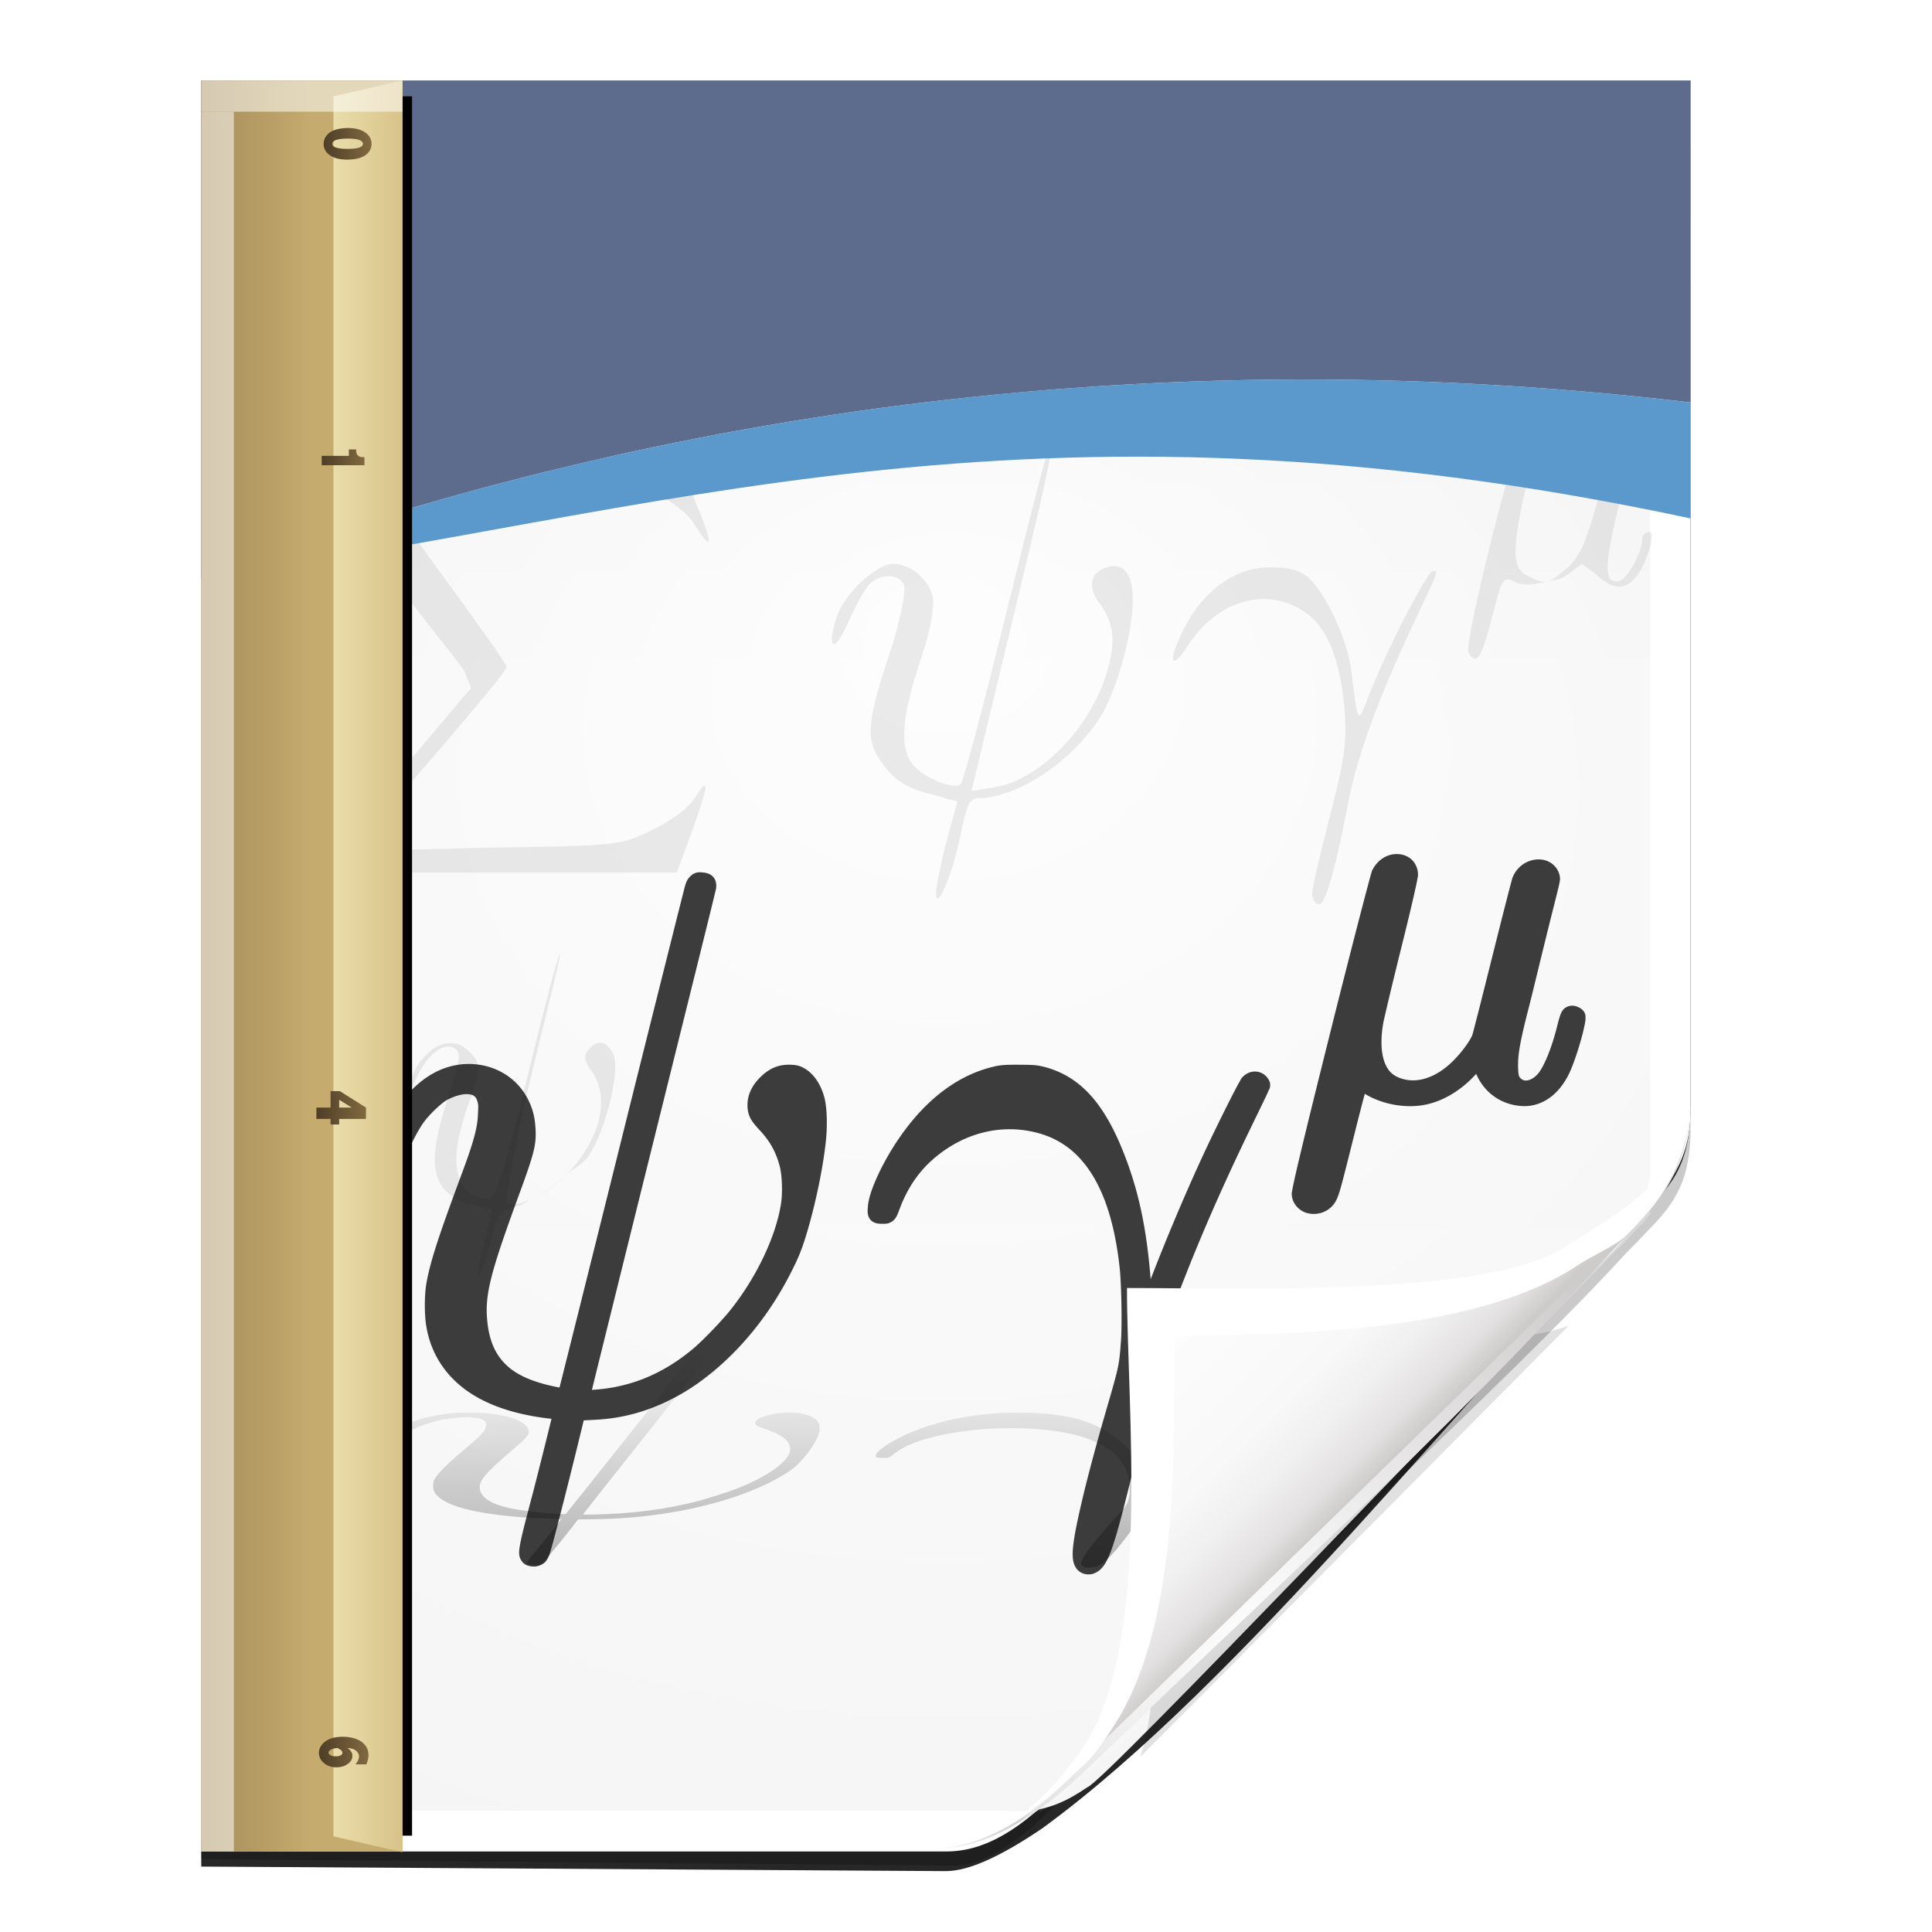 <svg height="48" width="48" xmlns="http://www.w3.org/2000/svg" xmlns:xlink="http://www.w3.org/1999/xlink"><radialGradient id="a" cx="90.75" cy="110.253" gradientUnits="userSpaceOnUse" r="24.501" xlink:href="#b"/><linearGradient id="b"><stop offset="0" stop-color="#fff"/><stop offset="1" stop-color="#fff" stop-opacity="0"/></linearGradient><clipPath id="c"><path d="m112 82.503c0 4.465-2.797 6.41-5.28 8.094-5.109 3.465-14.939 3.325-20.72 3.406-.081 5.781.166 15.505-3.299 20.613-1.684 2.482-5.291 5.387-8.201 5.387 2.318 0 4.743-1.335 7.584-4.085 9.142-8.849 17.367-16.135 25.673-25.298 1.919-2.117 4.243-3.642 4.243-8.118z"/></clipPath><filter id="d" color-interpolation-filters="sRGB"><feGaussianBlur stdDeviation=".43"/></filter><linearGradient id="e" gradientUnits="userSpaceOnUse" x1="78.587" x2="89.953" y1="87.537" y2="98.903"><stop offset="0" stop-color="#fcfcfc"/><stop offset=".523" stop-color="#f8f8f8"/><stop offset=".723" stop-color="#f0efef"/><stop offset=".89" stop-color="#e3e1e1"/><stop offset="1" stop-color="#cecbcb"/></linearGradient><clipPath id="f"><path d="m17 8 .783 110h57.5c1.675 0 3.119.181 4.9-1.6 8.798-8.798 19.758-19.852 27.016-27.176 2.441-2.463 2.801-4.471 2.801-6.724v-74.5z"/></clipPath><filter id="g" color-interpolation-filters="sRGB" height="1.241" width="1.225" x="-.113" y="-.121"><feGaussianBlur stdDeviation="2.386"/></filter><radialGradient id="h" cx="64" cy="64.004" fx="63.793" fy="47.275" gradientTransform="matrix(1.684 -.084 .069 1.376 -48.197 -18.663)" gradientUnits="userSpaceOnUse" r="47.5" xlink:href="#b"/><filter id="i" color-interpolation-filters="sRGB" height="2.026" width="1.957" x="-.479" y="-.513"><feGaussianBlur stdDeviation="10.141"/></filter><linearGradient id="j" gradientUnits="userSpaceOnUse" x1="72" x2="72" y1="0" y2="116.401"><stop offset="0" stop-color="#eeecec"/><stop offset=".4" stop-color="#f4f4f4"/><stop offset="1" stop-color="#f6f5f5"/></linearGradient><filter id="k"><feGaussianBlur stdDeviation="1.562"/></filter><filter id="l"><feGaussianBlur stdDeviation="2.028"/></filter><filter id="m" color-interpolation-filters="sRGB"><feGaussianBlur stdDeviation=".387"/></filter><linearGradient id="n" gradientUnits="userSpaceOnUse" x1="64.315" x2="63.962" y1="132.118" y2="97.717"><stop offset="0"/><stop offset="1" stop-opacity="0"/></linearGradient><clipPath id="o"><path d="m16.5 8c-.34 0-.5.235-.5.5v109.969c0 .822.679 1.499 1.5 1.5l47.5.031c.053 0 3.274-.008 3.963 0 6.541-4.504 29.968-28.953 38.913-37.955 1.477-1.656.458-.37 1.454-1.607l0-71.937c0-.323-.163-.5-.5-.5z"/></clipPath><filter id="p"><feGaussianBlur stdDeviation=".697"/></filter><filter id="q" color-interpolation-filters="sRGB" height="1.027" width="1.294" x="-.147" y="-.014"><feGaussianBlur stdDeviation=".612"/></filter><linearGradient id="r" gradientTransform="matrix(-0 1.048 -1.111 -0 59.998 -67.996)" gradientUnits="userSpaceOnUse" x1="126" x2="126" y1="41.999" y2="30"><stop offset="0" stop-color="#a58b5a"/><stop offset=".544" stop-color="#c5ab6d"/></linearGradient><linearGradient id="s" gradientTransform="matrix(-0 1 -1 -0 42 -70.001)" gradientUnits="userSpaceOnUse" x1="126" x2="126" y1="30" y2="34.001"><stop offset="0" stop-color="#ddc98f"/><stop offset="1" stop-color="#f4eab9"/></linearGradient><linearGradient id="t"><stop fill="none" offset="0" stop-color="#4e3e27"/><stop fill="none" offset="1" stop-color="#816840"/></linearGradient><linearGradient id="u" gradientTransform="matrix(-0 1.048 -1.095 -0 63.925 -67.996)" gradientUnits="userSpaceOnUse" x1="74.002" x2="74.002" xlink:href="#t" y1="38.799" y2="35.902"/><linearGradient id="v" gradientTransform="matrix(-0 1.048 -1.095 -0 63.525 -67.996)" gradientUnits="userSpaceOnUse" x1="93.83" x2="93.83" xlink:href="#w" y1="38.551" y2="35.964"/><linearGradient id="w" gradientTransform="matrix(-0 1 -1 -0 42 -70.001)" gradientUnits="userSpaceOnUse" x1="86" x2="86" xlink:href="#t" y1="32" y2="30"/><linearGradient id="x" gradientTransform="matrix(-0 1.048 -1.095 -0 63.625 -67.596)" gradientUnits="userSpaceOnUse" x1="114.048" x2="114.048" xlink:href="#w" y1="38.902" y2="35.902"/><linearGradient id="y" gradientTransform="matrix(-0 1.048 -1.095 -0 63.625 -66.996)" gradientUnits="userSpaceOnUse" x1="134.014" x2="134.014" xlink:href="#w" y1="38.964" y2="35.964"/><linearGradient id="z" gradientTransform="matrix(-0 1.048 -1.095 -0 63.725 -66.796)" gradientUnits="userSpaceOnUse" x1="154.08" x2="154.08" xlink:href="#w" y1="38.964" y2="35.964"/><linearGradient id="A" gradientTransform="matrix(-0 1.048 -1.095 -0 63.725 -66.196)" gradientUnits="userSpaceOnUse" x1="173.994" x2="173.994" xlink:href="#w" y1="38.902" y2="35.902"/><g transform="matrix(.375 0 0 .375 -0 0)"><path d="m13.333 5.336v117.83l49.855.433c2.115.018 4.529-1.772 7-4.25.712-.714 1.441-1.394 2.156-2.094.416-.406.832-.814 1.25-1.219 7.774-7.41 26.983-25.123 34.219-33.1.421-.421.812-.811 1.156-1.188 1.464-1.498 2.762-2.838 2.994-5.862l.037-.731-.003-69.82z" filter="url(#l)" opacity=".456"/><path d="m13.333 5.336v118.33l49.332.3c1.528 0 3.657-.984 6.388-2.834 13.123-9.558 28.445-29.243 39.697-40.633 1.743-1.743 3.25-3.038 3.25-7.2l-.003-67.964z" fill-opacity=".847" filter="url(#k)"/><path d="m13.333 5.336v117.33h49.332c1.675 0 3.914-.565 7-3.6 8.87-8.725 32.076-31.519 39.334-38.843 2.441-2.463 3.001-4.471 3.001-6.724l-.003-68.164z" fill="#fff"/><path d="m16.5 8c-.34 0-.5.235-.5.5v109.969c0 .822.679 1.5 1.5 1.5h48.688c.053 0 .81.023 1.5.031 1.778-.04 3.132-.754 4.356-1.593 1.052-.291 25.98-26.62 35.102-35.809 1.362-1.373 2.185-3.948 2.185-4.896l0-69.202c0-.323-.163-.5-.5-.5z" fill="url(#j)"/><path d="m16.5 8c-.34 0-.5.235-.5.5v109.969c0 .822.679 1.499 1.5 1.5l47.5.031c.053 0 3.274-.008 3.963 0 6.541-4.504 29.968-28.953 38.913-37.955 1.477-1.656.458-.37 1.454-1.607l0-71.937c0-.323-.163-.5-.5-.5z" fill="url(#h)" opacity=".847"/><path clip-path="url(#f)" d="m114.4 82.503c0 4.465-4.997 5.91-7.48 7.594-5.109 3.465-18.362-1.446-24.143-1.365-.081 5.781 3.372 20.976-.093 26.085-1.684 2.482-5.573 8.687-8.484 8.687-2.091 1.534 3.488 8.211 6.735 5.32 9.502-8.461 35.132-30.023 43.351-39.263 2.04-2.294-4.905-9.845-9.886-7.057z" filter="url(#i)" opacity=".347" transform="matrix(1.277 0 0 1.277 -31.076 -28.013)"/><path clip-path="url(#f)" d="m113.9 82.503c0 4.465-5.097 6.01-7.58 7.694-5.109 3.465-16.139 2.125-21.92 2.206-.081 5.781 1.666 17.305-1.799 22.413-1.684 2.482-4.691 7.987-7.601 7.987-2.091 1.534 3.488 11.211 6.735 8.32 9.502-8.461 45.999-30.201 54.218-39.442 2.04-2.294-17.072-11.966-22.053-9.178z" filter="url(#g)" opacity=".401" transform="matrix(1.33 0 0 1.33 -36.964 -37.156)"/><g transform="matrix(1.387 0 0 1.387 -38.574 -45.033)"><path d="m94.439 73.266c-.483.039-.866.353-1.072.758-.029.056-.025.054-.029.068-.005.014-.009.03-.014.047-.01.034-.023.079-.039.135-.031.112-.074.27-.127.469-.106.398-.255.962-.434 1.652-.358 1.381-.839 3.267-1.355 5.33-.743 2.973-1.209 4.866-1.486 6.037-.139.585-.23.99-.287 1.262-.029.136-.049.237-.062.316-.013.079-.029.104-.018.225.037.405.353.748.738.848.484.125.993-.046 1.287-.451.109-.15.194-.341.318-.783.124-.443.309-1.18.646-2.527.164-.654.315-1.248.428-1.676.029-.111.047-.175.07-.262.754.467 1.817.693 2.738.549.968-.151 1.884-.72 2.582-1.5.377.878 1.161 1.463 2.15 1.535.969.07 1.794-.528 2.287-1.545.173-.358.364-.912.52-1.441.078-.265.145-.521.193-.74.048-.22.084-.379.072-.562-.01-.154-.084-.244-.145-.303-.061-.059-.123-.095-.188-.125-.128-.06-.268-.103-.459-.055-.092.023-.199.088-.264.162-.065.074-.1.148-.131.225-.061.153-.107.337-.18.625-.265 1.045-.613 1.851-.871 2.178-.163.206-.349.316-.498.35-.149.034-.25.009-.352-.082-.063-.057-.076-.074-.1-.172-.023-.098-.034-.278-.031-.557.005-.497.123-1.16.52-2.695.15-.581.383-1.556.531-2.16.149-.607.41-1.675.594-2.404.117-.463.206-.811.266-1.062.03-.126.053-.225.068-.311.015-.085.034-.134.018-.262-.046-.353-.29-.636-.59-.76-.3-.124-.655-.109-.982.043-.3.14-.544.393-.68.719-.036.086-.028.085-.045.145-.017.059-.038.138-.064.236-.052.198-.124.473-.209.805-.17.664-.396 1.556-.637 2.521-.241.964-.471 1.877-.646 2.568-.176.691-.307 1.19-.318 1.23-.061.208-.41.742-.881 1.225-.916.939-1.939 1.195-2.74.803-.298-.146-.506-.405-.629-.832s-.139-1.016-.018-1.721c.014-.084.129-.587.287-1.248.158-.661.364-1.509.582-2.381.237-.95.433-1.766.57-2.361.068-.297.121-.539.158-.717.019-.089.033-.163.043-.221.01-.058.021-.071.021-.164 0-.289-.119-.563-.326-.744s-.492-.264-.783-.24zm-33.061.875c-.109-.01-.215-.018-.34.023-.125.041-.211.121-.264.174-.159.16-.197.301-.246.469-.018.061-.033.125-.078.301-.045.176-.109.428-.189.746-.161.637-.388 1.542-.666 2.65-.556 2.216-1.313 5.239-2.133 8.533-.819 3.294-1.568 6.291-2.111 8.465-.272 1.087-.493 1.969-.646 2.58-.072.288-.127.504-.168.664-1.136-.211-1.968-.547-2.502-1.039-.571-.526-.875-1.227-.957-2.236-.099-1.217.18-2.271 1.572-6.064.35-.955.545-1.523.65-1.959.105-.436.112-.75.09-1.096-.033-.512-.121-.9-.35-1.357-.565-1.13-1.754-1.783-3.064-1.697-1.808.119-3.311 1.659-4.312 4.195-.139.353-.279.845-.355 1.135l-.152.484a.361.361 0 0 0 .055.324l.094.123c.157.21.388.304.611.314.223.01.481-.066.635-.301.045-.068.052-.094.072-.143.02-.049.042-.106.066-.172.048-.132.105-.295.156-.467.338-1.123.7-1.952 1.143-2.625.279-.425.93-1.03 1.178-1.158.455-.235.831-.303 1.059-.268.227.036.327.115.398.361.041.14.035.22.018.602-.029.627-.184 1.247-.76 2.797-1.067 2.871-1.516 4.194-1.705 5.281-.097.56-.097 1.498 0 2.061.217 1.262.884 2.306 1.928 3.051 1.015.725 2.388 1.166 4.049 1.348-.015.061-.025.103-.043.176-.081.331-.19.774-.307 1.24-.233.932-.492 1.954-.588 2.314-.331 1.244-.501 1.908-.57 2.316-.035.204-.051.346-.025.498.026.152.141.308.217.369.144.117.367.153.531.143.163-.011.41-.101.535-.275.125-.174.174-.357.256-.641.178-.615.957-3.686 1.316-5.17l.219-.896.354-.018c.76-.032 1.345-.116 2.014-.291.996-.26 2.072-.759 2.988-1.396 1.809-1.258 3.373-3.089 4.49-5.256.426-.827.598-1.253.869-2.191.417-1.445.739-3.074.857-4.25.065-.648.054-1.519-.074-2.004v-.002c-.177-.663-.525-1.182-1.023-1.443-.212-.111-.418-.138-.701-.137-.46.002-.863.163-1.238.5-.451.405-.715.884-.715 1.424 0.0.192.027.397.121.592.094.195.236.368.445.592.505.54.793 1.047.977 1.752.11.424.142 1.247.057 1.789-.243 1.552-1.169 3.513-2.426 5.082-.412.515-1.322 1.462-1.793 1.854-1.479 1.228-3.042 1.843-4.811 1.947.037-.15.071-.295.127-.521.152-.619.373-1.51.645-2.609.544-2.198 1.294-5.224 2.119-8.545.825-3.321 1.58-6.361 2.131-8.582.275-1.11.5-2.016.656-2.65.078-.317.138-.567.18-.74.021-.087.037-.154.049-.203.006-.024.01-.044.014-.061.004-.016.005.003.012-.064.017-.161.004-.37-.143-.531-.147-.161-.329-.193-.494-.209zm15.123 9.186c-.548-.003-.829.004-1.141.072-1.764.386-3.322 1.575-4.596 3.428-.396.576-.753 1.204-1.02 1.783-.267.579-.45 1.093-.48 1.521-.007.097-.013.18-.004.273.009.094.035.215.125.322.09.107.219.159.314.178.095.019.176.02.268.02.066 0 .13.004.225-.012.095-.016.222-.074.305-.156.164-.165.201-.32.307-.596.371-.968.905-1.745 1.617-2.355 1.437-1.232 3.212-1.664 4.896-1.236 1.119.284 1.987.929 2.654 1.992.667 1.063 1.118 2.554 1.324 4.479.084.783.117 2.7.062 3.467-.086 1.21-.101 1.235-.736 3.426-.395 1.36-.838 3.003-1.1 4.111-.255 1.083-.4 1.795-.451 2.303-.051.508-.017.877.234 1.129.198.198.515.242.754.154.239-.088.427-.272.564-.512.33-.573.611-1.61 1.1-3.561.444-1.772.66-2.818.883-4.412.135-.962.221-1.296.701-2.684 1.094-3.162 2.422-6.342 4.203-10.023.36-.743.594-1.222.74-1.529.073-.154.124-.264.16-.35.036-.086.074-.098.074-.277 0-.098-.019-.123-.031-.156-.013-.033-.027-.06-.043-.088-.031-.055-.07-.111-.127-.168-.319-.317-.816-.275-1.111.041-.096.103-.094.13-.143.215-.048.085-.109.195-.178.326-.138.262-.314.608-.506.992-.384.769-.83 1.69-1.145 2.375-.862 1.879-1.686 3.843-2.424 5.754-.19-2.351-.549-4.189-1.32-6.113-.925-2.308-2.05-3.575-3.742-4.025-.388-.103-.593-.104-1.215-.107z" fill="#3c3c3c"/><path d="m81.495 107.283c-.239-.075-.174-.272.292-.892.238-.316.634-.782.995-1.172.584-.63.606-.663.685-1.012.053-.234.02-.77-.061-1.009-.386-1.127-1.688-1.78-3.902-1.956-1.654-.131-3.405.008-4.799.382-.698.187-1.213.421-1.571.714-.191.156-.203.161-.455.161-.305 0-.347-.015-.323-.119.044-.192.614-.582 1.318-.903 1.136-.517 2.499-.836 4.02-.94.25-.017.473-.022.974-.021.573.001.694.005 1.027.033 1.445.12 2.392.441 3.224 1.09.8.625 1.155 1.176 1.293 2.009.03.184-.028.211.526-.239.679-.552 1.444-1.119 2.24-1.662 5.238-2.936-.92 1.122-2.355 2.409-.443.4-.539.516-.665.796-.204.456-.39.75-.797 1.258-.448.56-.747.858-.998.994-.192.104-.48.14-.666.082zm-24.358-.101c-.158-.04-.126-.094.481-.809.18-.212.936-1.169.936-1.185 0-.001-.116-.006-.258-.01-3.087-.096-4.929-.508-5.3-1.183-.076-.139-.076-.415.001-.553.167-.299.556-.681 1.535-1.505.533-.448.697-.637.726-.832.016-.109.007-.153-.045-.209-.19-.204-.881-.239-1.797-.091-.343.056-.916.232-1.211.372-.429.204-.767.446-1.084.775-.091.094-.192.184-.224.2-.118.056-.464.051-.608-.01l-.076-.032.123-.146c.068-.08.219-.222.335-.314.896-.71 2.177-1.108 3.661-1.139 1.084-.022 2.038.142 2.498.43.194.122.27.21.298.35.039.19-.042.289-.684.836-1.281 1.092-1.541 1.414-1.445 1.784.16.616 1.242.928 3.638 1.05.057.003.111.001.12-.003.009-.005 1.248-1.558 2.754-3.453 1.506-1.894 2.764-3.473 2.797-3.509.033-.036.102-.078.154-.094.082-.026.119-.029.288-.024.239.007.308.031.286.099-.009.026-1.256 1.611-2.772 3.52-1.516 1.91-2.756 3.478-2.756 3.484 0 .007.168.008.43.003 1.695-.031 3.192-.222 4.601-.588.471-.122 1.311-.391 1.712-.548 1.188-.464 2.057-1.035 2.293-1.507.087-.173.061-.41-.06-.556-.181-.218-.471-.382-.964-.547-.367-.123-.454-.175-.454-.271-0-.125.169-.23.541-.334.308-.087.569-.12.935-.121.259-0.0.335.004.499.031.352.058.617.18.762.351.086.101.115.366.059.538-.106.329-.41.793-.787 1.202-.246.267-.39.381-.777.616-1.003.609-2.386 1.117-3.997 1.468-.808.176-1.791.321-2.661.392-.595.049-1.089.071-1.77.08l-.573.007-.26.336c-.329.425-1.055 1.313-1.207 1.478-.147.159-.205.184-.43.189-.125.002-.196-.003-.264-.02z" fill="url(#n)" filter="url(#m)" transform="matrix(1.089 0 0 1.089 -9.15 -9.514)"/></g><path d="m111.994 72.571c0 5.939-3.721 8.525-7.022 10.764-6.794 4.608-19.952 4.558-27.641 4.666-.108 7.689.304 20.485-4.305 27.279-2.239 3.301-7.036 7.164-10.907 7.164 3.083 0 6.308-1.775 10.087-5.433 12.159-11.769 23.098-21.46 34.145-33.645 2.552-2.815 5.643-4.844 5.643-10.796z" fill="url(#e)"/><path clip-path="url(#o)" d="m110.14 40.312c-48.781 32.376-24.391 16.188 0 0zm-30.108-10.707c-.747.036-.848.103-.848.212 0 .218.616.212 5.195.212 4.579 0 5.301.006 5.301-.212 0-.218-.722-.212-5.301-.212-2.289 0-3.6-.036-4.347 0zm20.567.954c-.058-.003-.103.097-.212.212-.279.295-1.843 6.547-1.696 6.785.28.452.398.156.848-1.59.162-.628.251-.679.53-.53.294.157.637.07.954 0-.197.033-.392-.081-.636-.212-.436-.233-.36-1.022.106-2.968.276-1.152.281-1.687.106-1.696zm.424 4.877c.224-.05.434-.053.636-.212l.424-.318.424.318c.46.432.83.495 1.166.106.336-.388.631-1.378.424-1.378-.087 0-.212.069-.212.212 0 .425-.488 1.272-.742 1.272-.439 0-.375-.572.106-2.544.286-1.174.413-2.061.318-2.12-.293-.181-.475.182-.954 2.014-.371 1.419-.604 1.926-.954 2.226-.247.212-.439.391-.636.424zm-14.736-4.347c-.091.031-.688 2.388-1.378 5.195-.69 2.806-1.302 5.112-1.378 5.195-.192.209-1.185-.209-1.484-.636-.376-.537-.231-1.558.318-3.18.301-.89.378-1.562.318-1.802-.121-.481-.651-.954-1.166-.954-.522 0-1.467.894-1.696 1.59-.312.945-.081 1.112.318.212.203-.457.487-1.002.636-1.166.332-.367.926-.35 1.06 0 .054.142-.103 1.055-.424 2.014-.652 1.948-.737 2.572-.318 3.18.416.604.723.849 1.59 1.06l.742.212-.318 1.166c-.172.661-.324 1.406-.318 1.59.017.541.498-.593.742-1.802.172-.854.263-1.06.53-1.06 1.187 0 2.909-1.164 3.71-2.544.221-.381.491-1.13.636-1.696.481-1.878.285-2.909-.53-2.65-.49.155-.569.575-.212 1.06.481.653.486 1.223.212 2.12-.507 1.661-2.038 3.211-3.392 3.392l-.636.106 1.272-5.301c.713-2.916 1.258-5.331 1.166-5.301zm-16.644.636c-3.33-.002-5.407.113-5.407.212 0 .088.88 1.421 2.014 2.968 1.135 1.547 2.274 2.93 2.438 3.18l.212.53-2.332 2.756-2.332 2.756h5.407 5.407l.424-1.166c.529-1.454.57-1.785.106-1.06-.207.323-.701.674-1.272.954-.947.465-.984.473-4.983.53l-4.029.106.954-1.06c2.532-2.929 3.71-4.312 3.71-4.453 0-.085-.909-1.352-2.014-2.862-1.106-1.511-2.014-2.896-2.014-2.968 0-.188 5.184-.091 6.573.106 1.43.203 2.627.777 3.074 1.484.57.9.554.569 0-.742l-.53-1.272h-5.407zm23.111 3.286c-.994 0-1.949.646-2.544 1.802-.504.98-.439 1.368.106.53.861-1.324 2.265-1.748 3.392-1.06.712.434 1.125 1.345 1.272 2.862.099 1.014.023 1.547-.424 3.286-.287 1.116-.53 2.141-.53 2.332 0 .192.122.318.212.318.194 0 .516-1.233.848-2.968.29-1.517.925-3.19 1.908-5.301.805-1.729.835-1.696.636-1.696-.146 0-1.344 2.261-1.908 3.71-.359.923-.32.891-.53-.742-.119-.926-.765-2.305-1.272-2.756-.265-.236-.599-.318-1.166-.318zm-21.203 11.556c-.04-.04-.452 1.548-.954 3.604-.814 3.333-.989 3.761-1.272 3.71-.945-.169-1.103-1.127-.53-2.756.417-1.187.422-1.314 0-1.696-.482-.437-1.171-.173-1.59.636-.181.35-.259.695-.212.742.047.047.147-.292.318-.636.371-.746.894-1.014 1.166-.742.136.136.006.564-.318 1.59-.64 2.024-.409 2.759.954 3.074l.424.106-.212.848c-.129.484-.217.968-.212 1.06.014.257.228-.391.424-1.166.152-.602.26-.758.742-.848.143-.027.277-.137.424-.212-.362.171-.64.208-.742.106-.057-.057.261-1.825.742-3.816.481-1.991.889-3.564.848-3.604zm-.848 7.315c.356-.182.73-.428 1.06-.742-.252.266-.698.571-1.06.742zm1.06-.742c.205-.196.479-.298.636-.53.53-.781.984-2.623.742-3.074-.211-.395-.468-.437-.742-.106-.161.193-.105.335.106.636.55.785.279 1.998-.742 3.074z" fill-opacity=".485" filter="url(#p)" opacity=".392" transform="matrix(2.218 0 0 2.218 -121.611 -40.066)"/><path d="m112.019 73.115c-.421 5.186-5.084 7.319-8.179 9.418-5.02 3.405-21.175 2.801-29.175 2.801 0 8 1.619 23.497-2.786 30.224-1.912 2.92-4.654 5.799-8.196 6.583 2.634-.482 5.3-2.476 8.47-5.544.451-.517.764-.903 1.471-1.995 4.608-6.794 4.1-18.412 4.207-26.101 7.689-.108 20.028-.146 26.823-4.754.619-.42 2.519-1.314 3.067-1.862 2.043-2.043 3.992-4.274 4.297-8.77zm-48.336 49.026c-.21.046-.417.055-.623.083.209-.022.413-.045.623-.083z" fill="#fff"/><path clip-path="url(#c)" d="m117.315 81.861-44.675 43.487" fill="none" filter="url(#d)" stroke="url(#a)" stroke-width="1.2" transform="matrix(1.33 0 0 1.33 -36.964 -37.156)"/><g stroke-width=".987" transform="translate(.002 .015)"><path d="m13.332 38.278c26.828-9.984 60.417-16.186 98.667-11.627v-21.333h-98.667z" fill="#5d6b8d"/><path d="m13.332 38.278c26.828-9.984 60.417-16.186 98.667-11.627v7.68c-44.222-9.464-68.634-.089-98.667 3.947z" fill="#5b98cc"/></g><g transform="translate(.002 -.002)"><path d="m18 11h10.177v108h-10.177z" filter="url(#q)" transform="matrix(1.149 0 0 1.067 -5.078 -5.353)"/><path d="m13.333 5.336h13.333v117.33h-13.333z" fill="url(#r)"/><path d="m8 111v-110l4-1v112z" fill="url(#s)" opacity=".8" transform="matrix(1.143 0 0 1.048 12.946 5.336)"/><path d="m24.614 9.524c0 .32-.139.574-.415.766-.277.192-.683.287-1.22.287-.469 0-.843-.095-1.12-.286-.279-.192-.418-.442-.418-.752 0-.227.073-.424.222-.593.15-.169.348-.289.595-.359.247-.069.511-.105.794-.105.473 0 .851.097 1.135.291.285.194.427.444.427.751zm-.568.008c0-.115-.083-.203-.249-.261-.164-.059-.412-.088-.741-.088-.348 0-.61.029-.784.087-.172.058-.26.144-.26.258 0 .113.084.197.253.254.168.057.422.084.759.084.341 0 .596-.027.765-.083.17-.056.256-.138.256-.25z" fill="url(#u)"/><path d="m24.145 30.291v.533h-2.833v-.62h1.8v-.427h.489v.1c0 .131.037.233.113.306.074.072.187.109.336.109h.094z" fill="url(#v)"/><path d="m24.128 50.977c.124.234.186.477.186.729 0 .154-.028.303-.085.445-.058.142-.148.258-.272.349-.124.091-.269.135-.435.135-.161 0-.304-.043-.428-.129-.124-.086-.227-.217-.311-.39-.039.222-.123.39-.25.501-.126.111-.297.167-.511.167-.289 0-.526-.101-.713-.301s-.281-.461-.281-.782c0-.228.057-.47.169-.725h.7c-.16.207-.239.414-.239.616 0 .125.042.23.125.317.083.087.184.131.303.131.114 0 .207-.042.28-.127.073-.085.108-.194.108-.325v-.318h.553v.21c0 .122.028.221.085.3.058.08.137.118.242.118.096 0 .175-.036.239-.105.062-.07.093-.157.093-.264 0-.158-.081-.343-.244-.553h.685z" fill="url(#x)"/><path d="m24.245 73.382v.751h-1.775v.367h-.569v-.367h-.941v-.751h.941v-1.088h.614zm-.942 0-.833-.516v.516z" fill="url(#y)"/><path d="m24.345 93.712v1.615h-.61v-.884h-.588c.103.122.154.242.154.366 0 .168-.083.328-.251.483-.168.157-.416.234-.746.234-.366 0-.664-.101-.896-.305s-.348-.468-.348-.794c0-.213.06-.45.18-.714h.726c-.177.229-.266.434-.266.61 0 .127.055.234.163.32.108.086.245.131.408.131.118 0 .215-.022.292-.069.077-.045.115-.105.115-.174 0-.073-.05-.135-.149-.182v-.634h1.814v-.001z" fill="url(#z)"/><path d="m23.03 115.811c.107.081.187.163.24.25.053.087.079.176.079.266 0 .214-.105.394-.313.543-.208.149-.457.222-.746.222-.327 0-.603-.092-.826-.278-.224-.184-.336-.412-.336-.68 0-.286.136-.535.408-.747.273-.213.669-.32 1.192-.32.3 0 .578.044.835.133.256.088.462.225.616.412.155.185.232.409.232.668 0 .181-.046.387-.139.616h-.716c.153-.201.229-.375.229-.522 0-.141-.062-.266-.184-.375-.124-.11-.314-.173-.573-.19zm-.678 0c-.191.019-.336.057-.436.113-.101.059-.151.124-.151.197 0 .068.046.127.138.174.091.047.206.069.345.069.131 0 .237-.022.318-.065.081-.044.12-.103.12-.177 0-.053-.027-.106-.082-.157-.055-.05-.139-.103-.252-.154z" fill="url(#A)"/><g fill="#fff"><path d="m13.333 5.336h13.333v2.066h-13.333z" opacity=".536"/><path d="m13.333-122.667h2.16v115.264h-2.16z" opacity=".536" transform="scale(1 -1)"/></g></g></g></svg>